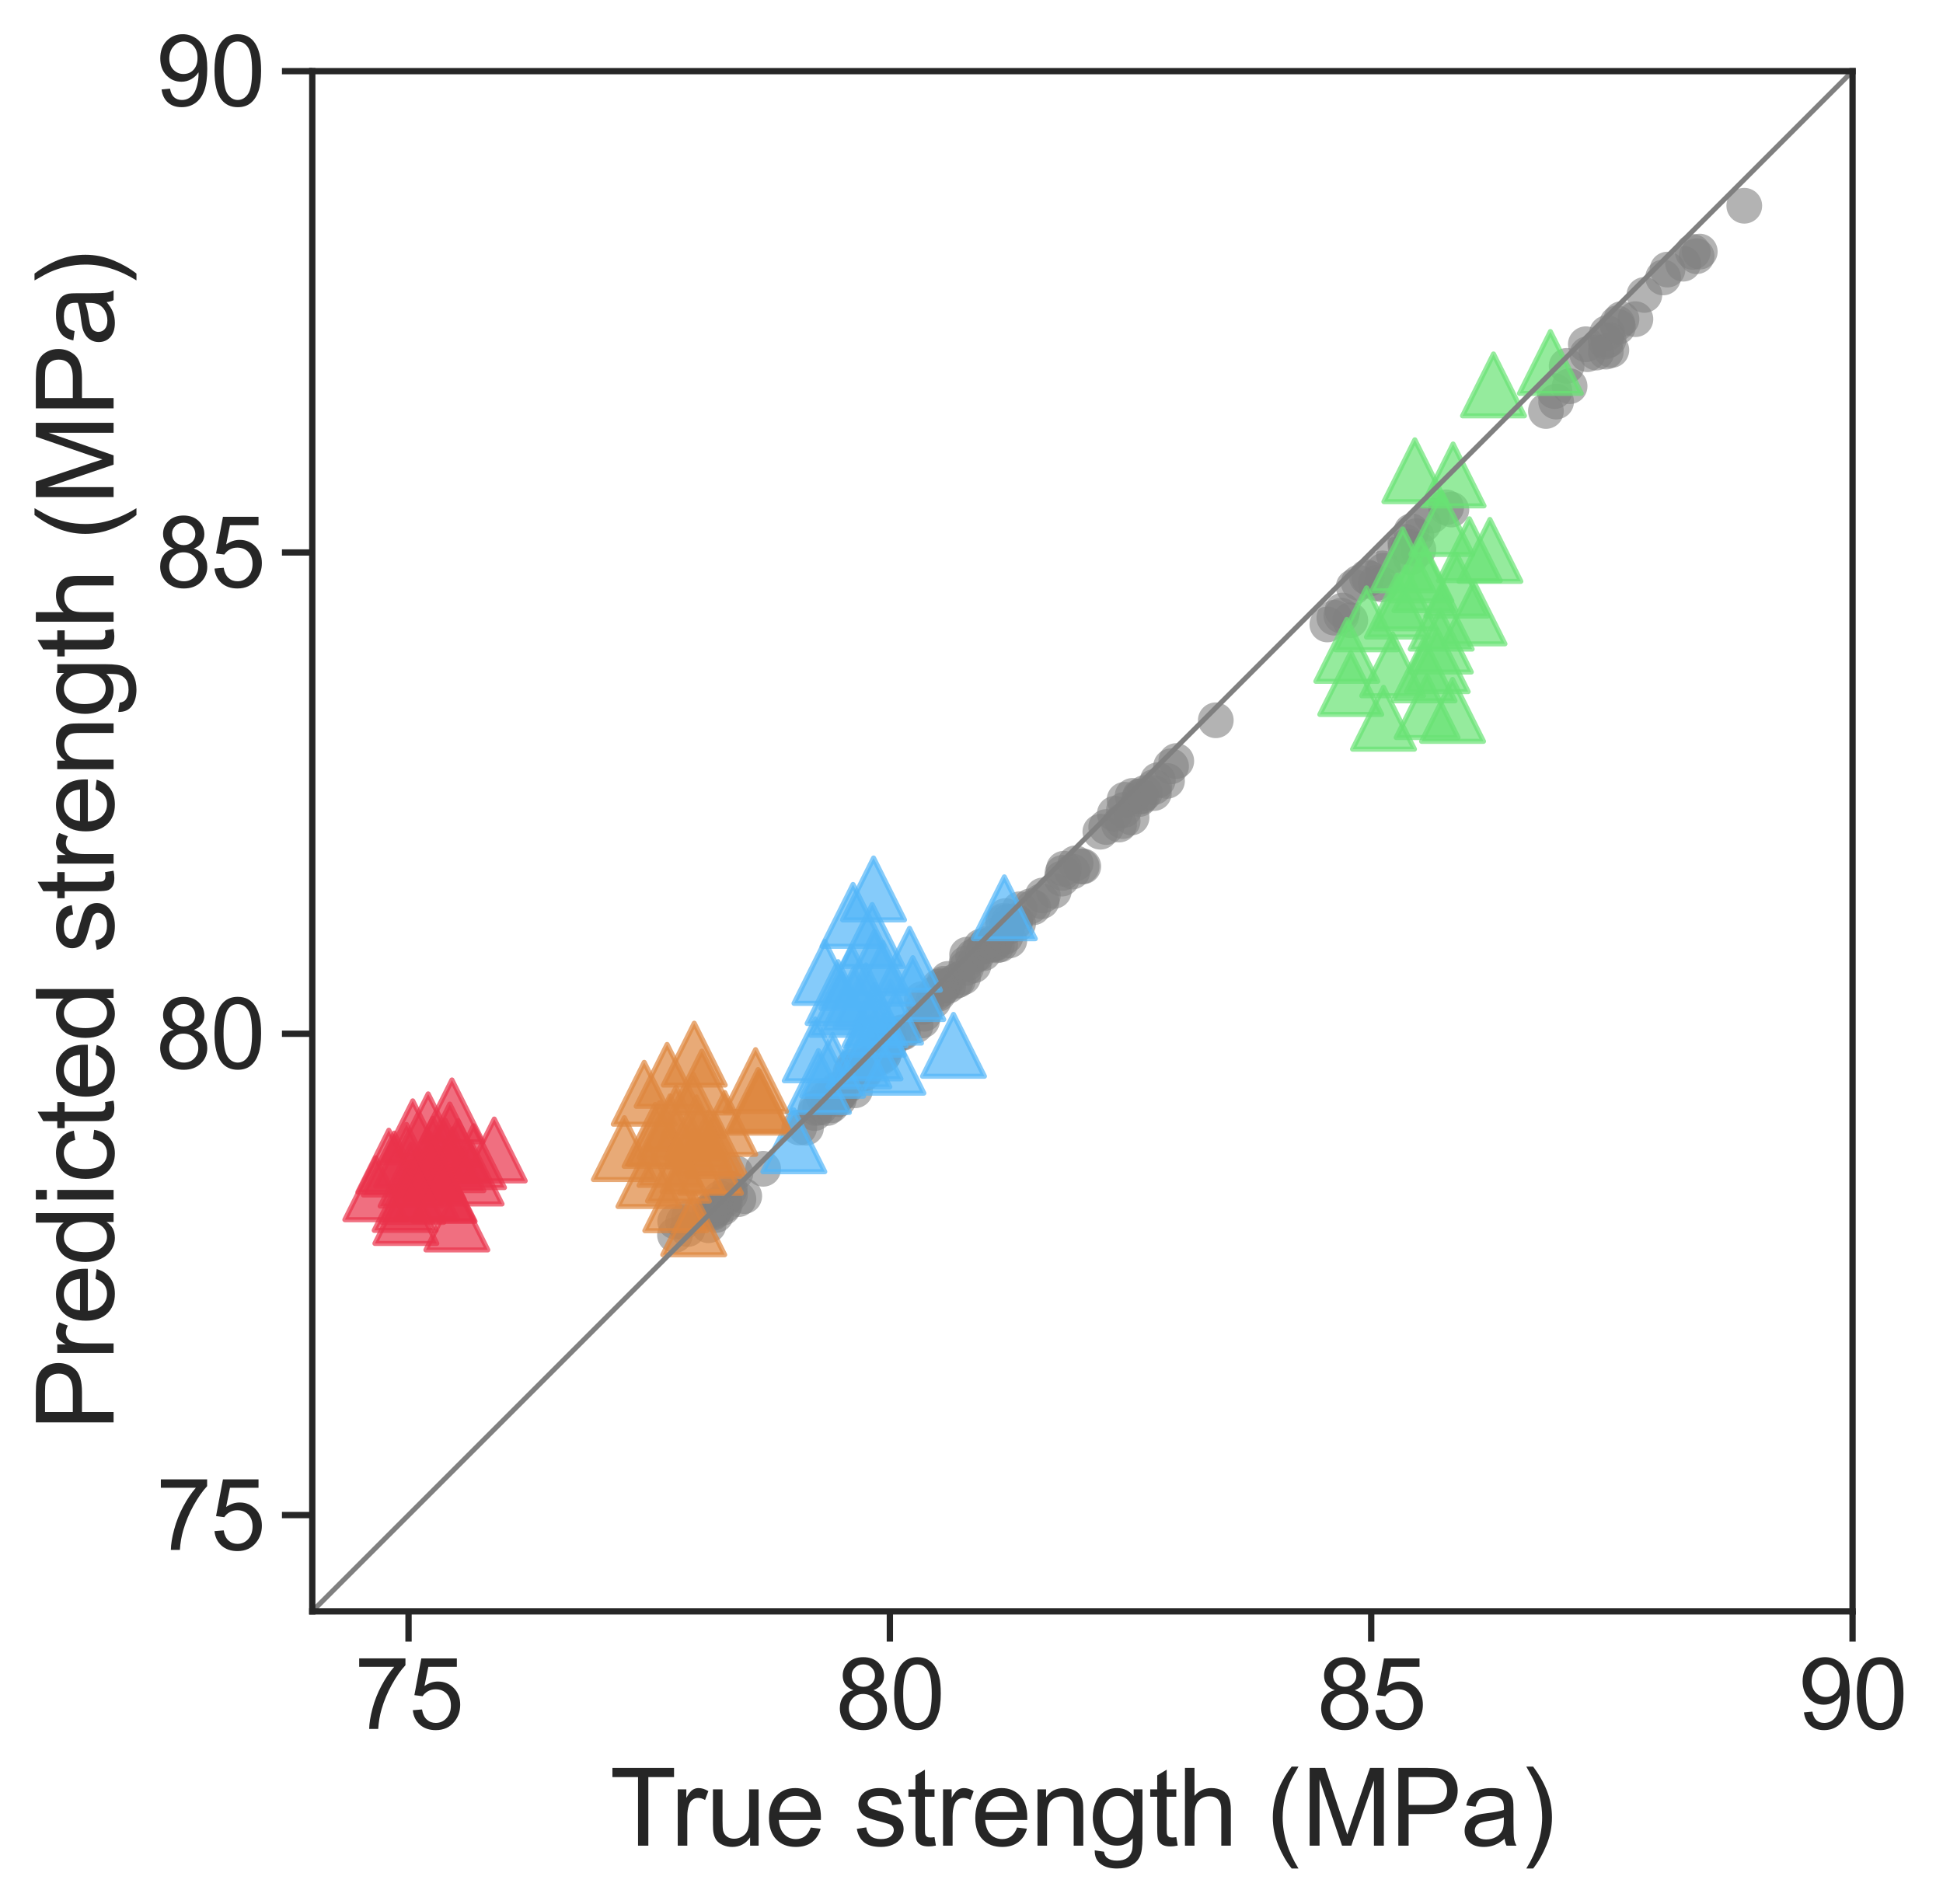 <?xml version="1.0" encoding="utf-8" standalone="no"?>
<!DOCTYPE svg PUBLIC "-//W3C//DTD SVG 1.1//EN"
  "http://www.w3.org/Graphics/SVG/1.1/DTD/svg11.dtd">
<svg xmlns:xlink="http://www.w3.org/1999/xlink" width="384.642pt" height="377.021pt" viewBox="0 0 384.642 377.021" xmlns="http://www.w3.org/2000/svg" version="1.1">
 <defs>
  <style type="text/css">*{stroke-linejoin: round; stroke-linecap: butt}</style>
 </defs>
 <g id="figure_1">
  <g id="patch_1">
   <path d="M 0 377.021 
L 384.642 377.021 
L 384.642 0 
L 0 0 
z
" style="fill: #ffffff"/>
  </g>
  <g id="axes_1">
   <g id="patch_2">
    <path d="M 61.817 319.009 
L 366.737 319.009 
L 366.737 14.089 
L 61.817 14.089 
z
" style="fill: #ffffff"/>
   </g>
   <g id="matplotlib.axis_1">
    <g id="xtick_1">
     <g id="line2d_1">
      <defs>
       <path id="m53468ecddb" d="M 0 0 
L 0 6 
" style="stroke: #262626; stroke-width: 1.25"/>
      </defs>
      <g>
       <use xlink:href="#m53468ecddb" x="80.874" y="319.009" style="fill: #262626; stroke: #262626; stroke-width: 1.25"/>
      </g>
     </g>
     <g id="text_1">
      <!-- 75 -->
      <g style="fill: #262626" transform="translate(70.169 342.288) scale(0.193 -0.193)">
       <defs>
        <path id="ArialMT-37" d="M 303 3981 
L 303 4522 
L 3269 4522 
L 3269 4084 
Q 2831 3619 2401 2847 
Q 1972 2075 1738 1259 
Q 1569 684 1522 0 
L 944 0 
Q 953 541 1156 1306 
Q 1359 2072 1739 2783 
Q 2119 3494 2547 3981 
L 303 3981 
z
" transform="scale(0.016)"/>
        <path id="ArialMT-35" d="M 266 1200 
L 856 1250 
Q 922 819 1161 601 
Q 1400 384 1738 384 
Q 2144 384 2425 690 
Q 2706 997 2706 1503 
Q 2706 1984 2436 2262 
Q 2166 2541 1728 2541 
Q 1456 2541 1237 2417 
Q 1019 2294 894 2097 
L 366 2166 
L 809 4519 
L 3088 4519 
L 3088 3981 
L 1259 3981 
L 1013 2750 
Q 1425 3038 1878 3038 
Q 2478 3038 2890 2622 
Q 3303 2206 3303 1553 
Q 3303 931 2941 478 
Q 2500 -78 1738 -78 
Q 1113 -78 717 272 
Q 322 622 266 1200 
z
" transform="scale(0.016)"/>
       </defs>
       <use xlink:href="#ArialMT-37"/>
       <use xlink:href="#ArialMT-35" x="55.615"/>
      </g>
     </g>
    </g>
    <g id="xtick_2">
     <g id="line2d_2">
      <g>
       <use xlink:href="#m53468ecddb" x="176.162" y="319.009" style="fill: #262626; stroke: #262626; stroke-width: 1.25"/>
      </g>
     </g>
     <g id="text_2">
      <!-- 80 -->
      <g style="fill: #262626" transform="translate(165.457 342.288) scale(0.193 -0.193)">
       <defs>
        <path id="ArialMT-38" d="M 1131 2484 
Q 781 2613 612 2850 
Q 444 3088 444 3419 
Q 444 3919 803 4259 
Q 1163 4600 1759 4600 
Q 2359 4600 2725 4251 
Q 3091 3903 3091 3403 
Q 3091 3084 2923 2848 
Q 2756 2613 2416 2484 
Q 2838 2347 3058 2040 
Q 3278 1734 3278 1309 
Q 3278 722 2862 322 
Q 2447 -78 1769 -78 
Q 1091 -78 675 323 
Q 259 725 259 1325 
Q 259 1772 486 2073 
Q 713 2375 1131 2484 
z
M 1019 3438 
Q 1019 3113 1228 2906 
Q 1438 2700 1772 2700 
Q 2097 2700 2305 2904 
Q 2513 3109 2513 3406 
Q 2513 3716 2298 3927 
Q 2084 4138 1766 4138 
Q 1444 4138 1231 3931 
Q 1019 3725 1019 3438 
z
M 838 1322 
Q 838 1081 952 856 
Q 1066 631 1291 507 
Q 1516 384 1775 384 
Q 2178 384 2440 643 
Q 2703 903 2703 1303 
Q 2703 1709 2433 1975 
Q 2163 2241 1756 2241 
Q 1359 2241 1098 1978 
Q 838 1716 838 1322 
z
" transform="scale(0.016)"/>
        <path id="ArialMT-30" d="M 266 2259 
Q 266 3072 433 3567 
Q 600 4063 929 4331 
Q 1259 4600 1759 4600 
Q 2128 4600 2406 4451 
Q 2684 4303 2865 4023 
Q 3047 3744 3150 3342 
Q 3253 2941 3253 2259 
Q 3253 1453 3087 958 
Q 2922 463 2592 192 
Q 2263 -78 1759 -78 
Q 1097 -78 719 397 
Q 266 969 266 2259 
z
M 844 2259 
Q 844 1131 1108 757 
Q 1372 384 1759 384 
Q 2147 384 2411 759 
Q 2675 1134 2675 2259 
Q 2675 3391 2411 3762 
Q 2147 4134 1753 4134 
Q 1366 4134 1134 3806 
Q 844 3388 844 2259 
z
" transform="scale(0.016)"/>
       </defs>
       <use xlink:href="#ArialMT-38"/>
       <use xlink:href="#ArialMT-30" x="55.615"/>
      </g>
     </g>
    </g>
    <g id="xtick_3">
     <g id="line2d_3">
      <g>
       <use xlink:href="#m53468ecddb" x="271.449" y="319.009" style="fill: #262626; stroke: #262626; stroke-width: 1.25"/>
      </g>
     </g>
     <g id="text_3">
      <!-- 85 -->
      <g style="fill: #262626" transform="translate(260.744 342.288) scale(0.193 -0.193)">
       <use xlink:href="#ArialMT-38"/>
       <use xlink:href="#ArialMT-35" x="55.615"/>
      </g>
     </g>
    </g>
    <g id="xtick_4">
     <g id="line2d_4">
      <g>
       <use xlink:href="#m53468ecddb" x="366.737" y="319.009" style="fill: #262626; stroke: #262626; stroke-width: 1.25"/>
      </g>
     </g>
     <g id="text_4">
      <!-- 90 -->
      <g style="fill: #262626" transform="translate(356.032 342.288) scale(0.193 -0.193)">
       <defs>
        <path id="ArialMT-39" d="M 350 1059 
L 891 1109 
Q 959 728 1153 556 
Q 1347 384 1650 384 
Q 1909 384 2104 503 
Q 2300 622 2425 820 
Q 2550 1019 2634 1356 
Q 2719 1694 2719 2044 
Q 2719 2081 2716 2156 
Q 2547 1888 2255 1720 
Q 1963 1553 1622 1553 
Q 1053 1553 659 1965 
Q 266 2378 266 3053 
Q 266 3750 677 4175 
Q 1088 4600 1706 4600 
Q 2153 4600 2523 4359 
Q 2894 4119 3086 3673 
Q 3278 3228 3278 2384 
Q 3278 1506 3087 986 
Q 2897 466 2520 194 
Q 2144 -78 1638 -78 
Q 1100 -78 759 220 
Q 419 519 350 1059 
z
M 2653 3081 
Q 2653 3566 2395 3850 
Q 2138 4134 1775 4134 
Q 1400 4134 1122 3828 
Q 844 3522 844 3034 
Q 844 2597 1108 2323 
Q 1372 2050 1759 2050 
Q 2150 2050 2401 2323 
Q 2653 2597 2653 3081 
z
" transform="scale(0.016)"/>
       </defs>
       <use xlink:href="#ArialMT-39"/>
       <use xlink:href="#ArialMT-30" x="55.615"/>
      </g>
     </g>
    </g>
    <g id="text_5">
     <!-- True strength (MPa) -->
     <g style="fill: #262626" transform="translate(120.732 365.401) scale(0.21 -0.21)">
      <defs>
       <path id="ArialMT-54" d="M 1659 0 
L 1659 4041 
L 150 4041 
L 150 4581 
L 3781 4581 
L 3781 4041 
L 2266 4041 
L 2266 0 
L 1659 0 
z
" transform="scale(0.016)"/>
       <path id="ArialMT-72" d="M 416 0 
L 416 3319 
L 922 3319 
L 922 2816 
Q 1116 3169 1280 3281 
Q 1444 3394 1641 3394 
Q 1925 3394 2219 3213 
L 2025 2691 
Q 1819 2813 1613 2813 
Q 1428 2813 1281 2702 
Q 1134 2591 1072 2394 
Q 978 2094 978 1738 
L 978 0 
L 416 0 
z
" transform="scale(0.016)"/>
       <path id="ArialMT-75" d="M 2597 0 
L 2597 488 
Q 2209 -75 1544 -75 
Q 1250 -75 995 37 
Q 741 150 617 320 
Q 494 491 444 738 
Q 409 903 409 1263 
L 409 3319 
L 972 3319 
L 972 1478 
Q 972 1038 1006 884 
Q 1059 663 1231 536 
Q 1403 409 1656 409 
Q 1909 409 2131 539 
Q 2353 669 2445 892 
Q 2538 1116 2538 1541 
L 2538 3319 
L 3100 3319 
L 3100 0 
L 2597 0 
z
" transform="scale(0.016)"/>
       <path id="ArialMT-65" d="M 2694 1069 
L 3275 997 
Q 3138 488 2766 206 
Q 2394 -75 1816 -75 
Q 1088 -75 661 373 
Q 234 822 234 1631 
Q 234 2469 665 2931 
Q 1097 3394 1784 3394 
Q 2450 3394 2872 2941 
Q 3294 2488 3294 1666 
Q 3294 1616 3291 1516 
L 816 1516 
Q 847 969 1125 678 
Q 1403 388 1819 388 
Q 2128 388 2347 550 
Q 2566 713 2694 1069 
z
M 847 1978 
L 2700 1978 
Q 2663 2397 2488 2606 
Q 2219 2931 1791 2931 
Q 1403 2931 1139 2672 
Q 875 2413 847 1978 
z
" transform="scale(0.016)"/>
       <path id="ArialMT-20" transform="scale(0.016)"/>
       <path id="ArialMT-73" d="M 197 991 
L 753 1078 
Q 800 744 1014 566 
Q 1228 388 1613 388 
Q 2000 388 2187 545 
Q 2375 703 2375 916 
Q 2375 1106 2209 1216 
Q 2094 1291 1634 1406 
Q 1016 1563 777 1677 
Q 538 1791 414 1992 
Q 291 2194 291 2438 
Q 291 2659 392 2848 
Q 494 3038 669 3163 
Q 800 3259 1026 3326 
Q 1253 3394 1513 3394 
Q 1903 3394 2198 3281 
Q 2494 3169 2634 2976 
Q 2775 2784 2828 2463 
L 2278 2388 
Q 2241 2644 2061 2787 
Q 1881 2931 1553 2931 
Q 1166 2931 1000 2803 
Q 834 2675 834 2503 
Q 834 2394 903 2306 
Q 972 2216 1119 2156 
Q 1203 2125 1616 2013 
Q 2213 1853 2448 1751 
Q 2684 1650 2818 1456 
Q 2953 1263 2953 975 
Q 2953 694 2789 445 
Q 2625 197 2315 61 
Q 2006 -75 1616 -75 
Q 969 -75 630 194 
Q 291 463 197 991 
z
" transform="scale(0.016)"/>
       <path id="ArialMT-74" d="M 1650 503 
L 1731 6 
Q 1494 -44 1306 -44 
Q 1000 -44 831 53 
Q 663 150 594 308 
Q 525 466 525 972 
L 525 2881 
L 113 2881 
L 113 3319 
L 525 3319 
L 525 4141 
L 1084 4478 
L 1084 3319 
L 1650 3319 
L 1650 2881 
L 1084 2881 
L 1084 941 
Q 1084 700 1114 631 
Q 1144 563 1211 522 
Q 1278 481 1403 481 
Q 1497 481 1650 503 
z
" transform="scale(0.016)"/>
       <path id="ArialMT-6e" d="M 422 0 
L 422 3319 
L 928 3319 
L 928 2847 
Q 1294 3394 1984 3394 
Q 2284 3394 2536 3286 
Q 2788 3178 2913 3003 
Q 3038 2828 3088 2588 
Q 3119 2431 3119 2041 
L 3119 0 
L 2556 0 
L 2556 2019 
Q 2556 2363 2490 2533 
Q 2425 2703 2258 2804 
Q 2091 2906 1866 2906 
Q 1506 2906 1245 2678 
Q 984 2450 984 1813 
L 984 0 
L 422 0 
z
" transform="scale(0.016)"/>
       <path id="ArialMT-67" d="M 319 -275 
L 866 -356 
Q 900 -609 1056 -725 
Q 1266 -881 1628 -881 
Q 2019 -881 2231 -725 
Q 2444 -569 2519 -288 
Q 2563 -116 2559 434 
Q 2191 0 1641 0 
Q 956 0 581 494 
Q 206 988 206 1678 
Q 206 2153 378 2554 
Q 550 2956 876 3175 
Q 1203 3394 1644 3394 
Q 2231 3394 2613 2919 
L 2613 3319 
L 3131 3319 
L 3131 450 
Q 3131 -325 2973 -648 
Q 2816 -972 2473 -1159 
Q 2131 -1347 1631 -1347 
Q 1038 -1347 672 -1080 
Q 306 -813 319 -275 
z
M 784 1719 
Q 784 1066 1043 766 
Q 1303 466 1694 466 
Q 2081 466 2343 764 
Q 2606 1063 2606 1700 
Q 2606 2309 2336 2618 
Q 2066 2928 1684 2928 
Q 1309 2928 1046 2623 
Q 784 2319 784 1719 
z
" transform="scale(0.016)"/>
       <path id="ArialMT-68" d="M 422 0 
L 422 4581 
L 984 4581 
L 984 2938 
Q 1378 3394 1978 3394 
Q 2347 3394 2619 3248 
Q 2891 3103 3008 2847 
Q 3125 2591 3125 2103 
L 3125 0 
L 2563 0 
L 2563 2103 
Q 2563 2525 2380 2717 
Q 2197 2909 1863 2909 
Q 1613 2909 1392 2779 
Q 1172 2650 1078 2428 
Q 984 2206 984 1816 
L 984 0 
L 422 0 
z
" transform="scale(0.016)"/>
       <path id="ArialMT-28" d="M 1497 -1347 
Q 1031 -759 709 28 
Q 388 816 388 1659 
Q 388 2403 628 3084 
Q 909 3875 1497 4659 
L 1900 4659 
Q 1522 4009 1400 3731 
Q 1209 3300 1100 2831 
Q 966 2247 966 1656 
Q 966 153 1900 -1347 
L 1497 -1347 
z
" transform="scale(0.016)"/>
       <path id="ArialMT-4d" d="M 475 0 
L 475 4581 
L 1388 4581 
L 2472 1338 
Q 2622 884 2691 659 
Q 2769 909 2934 1394 
L 4031 4581 
L 4847 4581 
L 4847 0 
L 4263 0 
L 4263 3834 
L 2931 0 
L 2384 0 
L 1059 3900 
L 1059 0 
L 475 0 
z
" transform="scale(0.016)"/>
       <path id="ArialMT-50" d="M 494 0 
L 494 4581 
L 2222 4581 
Q 2678 4581 2919 4538 
Q 3256 4481 3484 4323 
Q 3713 4166 3852 3881 
Q 3991 3597 3991 3256 
Q 3991 2672 3619 2267 
Q 3247 1863 2275 1863 
L 1100 1863 
L 1100 0 
L 494 0 
z
M 1100 2403 
L 2284 2403 
Q 2872 2403 3119 2622 
Q 3366 2841 3366 3238 
Q 3366 3525 3220 3729 
Q 3075 3934 2838 4000 
Q 2684 4041 2272 4041 
L 1100 4041 
L 1100 2403 
z
" transform="scale(0.016)"/>
       <path id="ArialMT-61" d="M 2588 409 
Q 2275 144 1986 34 
Q 1697 -75 1366 -75 
Q 819 -75 525 192 
Q 231 459 231 875 
Q 231 1119 342 1320 
Q 453 1522 633 1644 
Q 813 1766 1038 1828 
Q 1203 1872 1538 1913 
Q 2219 1994 2541 2106 
Q 2544 2222 2544 2253 
Q 2544 2597 2384 2738 
Q 2169 2928 1744 2928 
Q 1347 2928 1158 2789 
Q 969 2650 878 2297 
L 328 2372 
Q 403 2725 575 2942 
Q 747 3159 1072 3276 
Q 1397 3394 1825 3394 
Q 2250 3394 2515 3294 
Q 2781 3194 2906 3042 
Q 3031 2891 3081 2659 
Q 3109 2516 3109 2141 
L 3109 1391 
Q 3109 606 3145 398 
Q 3181 191 3288 0 
L 2700 0 
Q 2613 175 2588 409 
z
M 2541 1666 
Q 2234 1541 1622 1453 
Q 1275 1403 1131 1340 
Q 988 1278 909 1158 
Q 831 1038 831 891 
Q 831 666 1001 516 
Q 1172 366 1500 366 
Q 1825 366 2078 508 
Q 2331 650 2450 897 
Q 2541 1088 2541 1459 
L 2541 1666 
z
" transform="scale(0.016)"/>
       <path id="ArialMT-29" d="M 791 -1347 
L 388 -1347 
Q 1322 153 1322 1656 
Q 1322 2244 1188 2822 
Q 1081 3291 891 3722 
Q 769 4003 388 4659 
L 791 4659 
Q 1378 3875 1659 3084 
Q 1900 2403 1900 1659 
Q 1900 816 1576 28 
Q 1253 -759 791 -1347 
z
" transform="scale(0.016)"/>
      </defs>
      <use xlink:href="#ArialMT-54"/>
      <use xlink:href="#ArialMT-72" x="57.334"/>
      <use xlink:href="#ArialMT-75" x="90.635"/>
      <use xlink:href="#ArialMT-65" x="146.25"/>
      <use xlink:href="#ArialMT-20" x="201.865"/>
      <use xlink:href="#ArialMT-73" x="229.648"/>
      <use xlink:href="#ArialMT-74" x="279.648"/>
      <use xlink:href="#ArialMT-72" x="307.432"/>
      <use xlink:href="#ArialMT-65" x="340.732"/>
      <use xlink:href="#ArialMT-6e" x="396.348"/>
      <use xlink:href="#ArialMT-67" x="451.963"/>
      <use xlink:href="#ArialMT-74" x="507.578"/>
      <use xlink:href="#ArialMT-68" x="535.361"/>
      <use xlink:href="#ArialMT-20" x="590.977"/>
      <use xlink:href="#ArialMT-28" x="618.76"/>
      <use xlink:href="#ArialMT-4d" x="652.061"/>
      <use xlink:href="#ArialMT-50" x="735.361"/>
      <use xlink:href="#ArialMT-61" x="802.061"/>
      <use xlink:href="#ArialMT-29" x="857.676"/>
     </g>
    </g>
   </g>
   <g id="matplotlib.axis_2">
    <g id="ytick_1">
     <g id="line2d_5">
      <defs>
       <path id="m44f8b4983b" d="M 0 0 
L -6 0 
" style="stroke: #262626; stroke-width: 1.25"/>
      </defs>
      <g>
       <use xlink:href="#m44f8b4983b" x="61.817" y="299.952" style="fill: #262626; stroke: #262626; stroke-width: 1.25"/>
      </g>
     </g>
     <g id="text_6">
      <!-- 75 -->
      <g style="fill: #262626" transform="translate(30.907 306.841) scale(0.193 -0.193)">
       <use xlink:href="#ArialMT-37"/>
       <use xlink:href="#ArialMT-35" x="55.615"/>
      </g>
     </g>
    </g>
    <g id="ytick_2">
     <g id="line2d_6">
      <g>
       <use xlink:href="#m44f8b4983b" x="61.817" y="204.664" style="fill: #262626; stroke: #262626; stroke-width: 1.25"/>
      </g>
     </g>
     <g id="text_7">
      <!-- 80 -->
      <g style="fill: #262626" transform="translate(30.907 211.554) scale(0.193 -0.193)">
       <use xlink:href="#ArialMT-38"/>
       <use xlink:href="#ArialMT-30" x="55.615"/>
      </g>
     </g>
    </g>
    <g id="ytick_3">
     <g id="line2d_7">
      <g>
       <use xlink:href="#m44f8b4983b" x="61.817" y="109.377" style="fill: #262626; stroke: #262626; stroke-width: 1.25"/>
      </g>
     </g>
     <g id="text_8">
      <!-- 85 -->
      <g style="fill: #262626" transform="translate(30.907 116.266) scale(0.193 -0.193)">
       <use xlink:href="#ArialMT-38"/>
       <use xlink:href="#ArialMT-35" x="55.615"/>
      </g>
     </g>
    </g>
    <g id="ytick_4">
     <g id="line2d_8">
      <g>
       <use xlink:href="#m44f8b4983b" x="61.817" y="14.089" style="fill: #262626; stroke: #262626; stroke-width: 1.25"/>
      </g>
     </g>
     <g id="text_9">
      <!-- 90 -->
      <g style="fill: #262626" transform="translate(30.907 20.979) scale(0.193 -0.193)">
       <use xlink:href="#ArialMT-39"/>
       <use xlink:href="#ArialMT-30" x="55.615"/>
      </g>
     </g>
    </g>
    <g id="text_10">
     <!-- Predicted strength (MPa) -->
     <g style="fill: #262626" transform="translate(22.487 283.257) rotate(-90) scale(0.21 -0.21)">
      <defs>
       <path id="ArialMT-64" d="M 2575 0 
L 2575 419 
Q 2259 -75 1647 -75 
Q 1250 -75 917 144 
Q 584 363 401 755 
Q 219 1147 219 1656 
Q 219 2153 384 2558 
Q 550 2963 881 3178 
Q 1213 3394 1622 3394 
Q 1922 3394 2156 3267 
Q 2391 3141 2538 2938 
L 2538 4581 
L 3097 4581 
L 3097 0 
L 2575 0 
z
M 797 1656 
Q 797 1019 1065 703 
Q 1334 388 1700 388 
Q 2069 388 2326 689 
Q 2584 991 2584 1609 
Q 2584 2291 2321 2609 
Q 2059 2928 1675 2928 
Q 1300 2928 1048 2622 
Q 797 2316 797 1656 
z
" transform="scale(0.016)"/>
       <path id="ArialMT-69" d="M 425 3934 
L 425 4581 
L 988 4581 
L 988 3934 
L 425 3934 
z
M 425 0 
L 425 3319 
L 988 3319 
L 988 0 
L 425 0 
z
" transform="scale(0.016)"/>
       <path id="ArialMT-63" d="M 2588 1216 
L 3141 1144 
Q 3050 572 2676 248 
Q 2303 -75 1759 -75 
Q 1078 -75 664 370 
Q 250 816 250 1647 
Q 250 2184 428 2587 
Q 606 2991 970 3192 
Q 1334 3394 1763 3394 
Q 2303 3394 2647 3120 
Q 2991 2847 3088 2344 
L 2541 2259 
Q 2463 2594 2264 2762 
Q 2066 2931 1784 2931 
Q 1359 2931 1093 2626 
Q 828 2322 828 1663 
Q 828 994 1084 691 
Q 1341 388 1753 388 
Q 2084 388 2306 591 
Q 2528 794 2588 1216 
z
" transform="scale(0.016)"/>
      </defs>
      <use xlink:href="#ArialMT-50"/>
      <use xlink:href="#ArialMT-72" x="66.699"/>
      <use xlink:href="#ArialMT-65" x="100"/>
      <use xlink:href="#ArialMT-64" x="155.615"/>
      <use xlink:href="#ArialMT-69" x="211.23"/>
      <use xlink:href="#ArialMT-63" x="233.447"/>
      <use xlink:href="#ArialMT-74" x="283.447"/>
      <use xlink:href="#ArialMT-65" x="311.23"/>
      <use xlink:href="#ArialMT-64" x="366.846"/>
      <use xlink:href="#ArialMT-20" x="422.461"/>
      <use xlink:href="#ArialMT-73" x="450.244"/>
      <use xlink:href="#ArialMT-74" x="500.244"/>
      <use xlink:href="#ArialMT-72" x="528.027"/>
      <use xlink:href="#ArialMT-65" x="561.328"/>
      <use xlink:href="#ArialMT-6e" x="616.943"/>
      <use xlink:href="#ArialMT-67" x="672.559"/>
      <use xlink:href="#ArialMT-74" x="728.174"/>
      <use xlink:href="#ArialMT-68" x="755.957"/>
      <use xlink:href="#ArialMT-20" x="811.572"/>
      <use xlink:href="#ArialMT-28" x="839.355"/>
      <use xlink:href="#ArialMT-4d" x="872.656"/>
      <use xlink:href="#ArialMT-50" x="955.957"/>
      <use xlink:href="#ArialMT-61" x="1022.656"/>
      <use xlink:href="#ArialMT-29" x="1078.271"/>
     </g>
    </g>
   </g>
   <g id="PathCollection_1">
    <defs>
     <path id="C0_0_57a7e92a0b" d="M 0 3.536 
C 0.938 3.536 1.837 3.163 2.5 2.5 
C 3.163 1.837 3.536 0.938 3.536 -0 
C 3.536 -0.938 3.163 -1.837 2.5 -2.5 
C 1.837 -3.163 0.938 -3.536 0 -3.536 
C -0.938 -3.536 -1.837 -3.163 -2.5 -2.5 
C -3.163 -1.837 -3.536 -0.938 -3.536 0 
C -3.536 0.938 -3.163 1.837 -2.5 2.5 
C -1.837 3.163 -0.938 3.536 0 3.536 
z
"/>
    </defs>
    <g clip-path="url(#pb244f05646)">
     <use xlink:href="#C0_0_57a7e92a0b" x="281.792" y="103.818" style="fill: #808080; fill-opacity: 0.6"/>
    </g>
    <g clip-path="url(#pb244f05646)">
     <use xlink:href="#C0_0_57a7e92a0b" x="307.735" y="77.425" style="fill: #808080; fill-opacity: 0.6"/>
    </g>
    <g clip-path="url(#pb244f05646)">
     <use xlink:href="#C0_0_57a7e92a0b" x="278.204" y="107.305" style="fill: #808080; fill-opacity: 0.6"/>
    </g>
    <g clip-path="url(#pb244f05646)">
     <use xlink:href="#C0_0_57a7e92a0b" x="283.442" y="102.09" style="fill: #808080; fill-opacity: 0.6"/>
    </g>
    <g clip-path="url(#pb244f05646)">
     <use xlink:href="#C0_0_57a7e92a0b" x="186.865" y="195.13" style="fill: #808080; fill-opacity: 0.6"/>
    </g>
    <g clip-path="url(#pb244f05646)">
     <use xlink:href="#C0_0_57a7e92a0b" x="186.818" y="194.773" style="fill: #808080; fill-opacity: 0.6"/>
    </g>
    <g clip-path="url(#pb244f05646)">
     <use xlink:href="#C0_0_57a7e92a0b" x="173.211" y="209.82" style="fill: #808080; fill-opacity: 0.6"/>
    </g>
    <g clip-path="url(#pb244f05646)">
     <use xlink:href="#C0_0_57a7e92a0b" x="178.543" y="204.372" style="fill: #808080; fill-opacity: 0.6"/>
    </g>
    <g clip-path="url(#pb244f05646)">
     <use xlink:href="#C0_0_57a7e92a0b" x="286.287" y="100.434" style="fill: #808080; fill-opacity: 0.6"/>
    </g>
    <g clip-path="url(#pb244f05646)">
     <use xlink:href="#C0_0_57a7e92a0b" x="140.939" y="239.36" style="fill: #808080; fill-opacity: 0.6"/>
    </g>
    <g clip-path="url(#pb244f05646)">
     <use xlink:href="#C0_0_57a7e92a0b" x="187.66" y="193.8" style="fill: #808080; fill-opacity: 0.6"/>
    </g>
    <g clip-path="url(#pb244f05646)">
     <use xlink:href="#C0_0_57a7e92a0b" x="170.325" y="212.634" style="fill: #808080; fill-opacity: 0.6"/>
    </g>
    <g clip-path="url(#pb244f05646)">
     <use xlink:href="#C0_0_57a7e92a0b" x="271.125" y="114.549" style="fill: #808080; fill-opacity: 0.6"/>
    </g>
    <g clip-path="url(#pb244f05646)">
     <use xlink:href="#C0_0_57a7e92a0b" x="204.002" y="179.417" style="fill: #808080; fill-opacity: 0.6"/>
    </g>
    <g clip-path="url(#pb244f05646)">
     <use xlink:href="#C0_0_57a7e92a0b" x="335.868" y="50.725" style="fill: #808080; fill-opacity: 0.6"/>
    </g>
    <g clip-path="url(#pb244f05646)">
     <use xlink:href="#C0_0_57a7e92a0b" x="174.96" y="208.756" style="fill: #808080; fill-opacity: 0.6"/>
    </g>
    <g clip-path="url(#pb244f05646)">
     <use xlink:href="#C0_0_57a7e92a0b" x="267.311" y="122.806" style="fill: #808080; fill-opacity: 0.6"/>
    </g>
    <g clip-path="url(#pb244f05646)">
     <use xlink:href="#C0_0_57a7e92a0b" x="198.537" y="182.654" style="fill: #808080; fill-opacity: 0.6"/>
    </g>
    <g clip-path="url(#pb244f05646)">
     <use xlink:href="#C0_0_57a7e92a0b" x="166.064" y="217.605" style="fill: #808080; fill-opacity: 0.6"/>
    </g>
    <g clip-path="url(#pb244f05646)">
     <use xlink:href="#C0_0_57a7e92a0b" x="133.656" y="241.827" style="fill: #808080; fill-opacity: 0.6"/>
    </g>
    <g clip-path="url(#pb244f05646)">
     <use xlink:href="#C0_0_57a7e92a0b" x="278.93" y="108.296" style="fill: #808080; fill-opacity: 0.6"/>
    </g>
    <g clip-path="url(#pb244f05646)">
     <use xlink:href="#C0_0_57a7e92a0b" x="330.106" y="53.37" style="fill: #808080; fill-opacity: 0.6"/>
    </g>
    <g clip-path="url(#pb244f05646)">
     <use xlink:href="#C0_0_57a7e92a0b" x="345.303" y="40.734" style="fill: #808080; fill-opacity: 0.6"/>
    </g>
    <g clip-path="url(#pb244f05646)">
     <use xlink:href="#C0_0_57a7e92a0b" x="226.615" y="157.006" style="fill: #808080; fill-opacity: 0.6"/>
    </g>
    <g clip-path="url(#pb244f05646)">
     <use xlink:href="#C0_0_57a7e92a0b" x="172.94" y="209.898" style="fill: #808080; fill-opacity: 0.6"/>
    </g>
    <g clip-path="url(#pb244f05646)">
     <use xlink:href="#C0_0_57a7e92a0b" x="232.861" y="150.666" style="fill: #808080; fill-opacity: 0.6"/>
    </g>
    <g clip-path="url(#pb244f05646)">
     <use xlink:href="#C0_0_57a7e92a0b" x="165.113" y="216.44" style="fill: #808080; fill-opacity: 0.6"/>
    </g>
    <g clip-path="url(#pb244f05646)">
     <use xlink:href="#C0_0_57a7e92a0b" x="170.946" y="212.476" style="fill: #808080; fill-opacity: 0.6"/>
    </g>
    <g clip-path="url(#pb244f05646)">
     <use xlink:href="#C0_0_57a7e92a0b" x="273.692" y="112.53" style="fill: #808080; fill-opacity: 0.6"/>
    </g>
    <g clip-path="url(#pb244f05646)">
     <use xlink:href="#C0_0_57a7e92a0b" x="172.828" y="208.671" style="fill: #808080; fill-opacity: 0.6"/>
    </g>
    <g clip-path="url(#pb244f05646)">
     <use xlink:href="#C0_0_57a7e92a0b" x="184.795" y="198.172" style="fill: #808080; fill-opacity: 0.6"/>
    </g>
    <g clip-path="url(#pb244f05646)">
     <use xlink:href="#C0_0_57a7e92a0b" x="189.669" y="194.024" style="fill: #808080; fill-opacity: 0.6"/>
    </g>
    <g clip-path="url(#pb244f05646)">
     <use xlink:href="#C0_0_57a7e92a0b" x="145.602" y="232.235" style="fill: #808080; fill-opacity: 0.6"/>
    </g>
    <g clip-path="url(#pb244f05646)">
     <use xlink:href="#C0_0_57a7e92a0b" x="228.476" y="155.809" style="fill: #808080; fill-opacity: 0.6"/>
    </g>
    <g clip-path="url(#pb244f05646)">
     <use xlink:href="#C0_0_57a7e92a0b" x="158.219" y="223.223" style="fill: #808080; fill-opacity: 0.6"/>
    </g>
    <g clip-path="url(#pb244f05646)">
     <use xlink:href="#C0_0_57a7e92a0b" x="193.51" y="188.888" style="fill: #808080; fill-opacity: 0.6"/>
    </g>
    <g clip-path="url(#pb244f05646)">
     <use xlink:href="#C0_0_57a7e92a0b" x="231.828" y="151.712" style="fill: #808080; fill-opacity: 0.6"/>
    </g>
    <g clip-path="url(#pb244f05646)">
     <use xlink:href="#C0_0_57a7e92a0b" x="143.486" y="238.461" style="fill: #808080; fill-opacity: 0.6"/>
    </g>
    <g clip-path="url(#pb244f05646)">
     <use xlink:href="#C0_0_57a7e92a0b" x="314.237" y="70.127" style="fill: #808080; fill-opacity: 0.6"/>
    </g>
    <g clip-path="url(#pb244f05646)">
     <use xlink:href="#C0_0_57a7e92a0b" x="208.624" y="176.39" style="fill: #808080; fill-opacity: 0.6"/>
    </g>
    <g clip-path="url(#pb244f05646)">
     <use xlink:href="#C0_0_57a7e92a0b" x="210.209" y="173.947" style="fill: #808080; fill-opacity: 0.6"/>
    </g>
    <g clip-path="url(#pb244f05646)">
     <use xlink:href="#C0_0_57a7e92a0b" x="196.293" y="186.86" style="fill: #808080; fill-opacity: 0.6"/>
    </g>
    <g clip-path="url(#pb244f05646)">
     <use xlink:href="#C0_0_57a7e92a0b" x="210.343" y="172.805" style="fill: #808080; fill-opacity: 0.6"/>
    </g>
    <g clip-path="url(#pb244f05646)">
     <use xlink:href="#C0_0_57a7e92a0b" x="183.337" y="198.187" style="fill: #808080; fill-opacity: 0.6"/>
    </g>
    <g clip-path="url(#pb244f05646)">
     <use xlink:href="#C0_0_57a7e92a0b" x="287.32" y="100.876" style="fill: #808080; fill-opacity: 0.6"/>
    </g>
    <g clip-path="url(#pb244f05646)">
     <use xlink:href="#C0_0_57a7e92a0b" x="189.156" y="194.238" style="fill: #808080; fill-opacity: 0.6"/>
    </g>
    <g clip-path="url(#pb244f05646)">
     <use xlink:href="#C0_0_57a7e92a0b" x="146.181" y="237.41" style="fill: #808080; fill-opacity: 0.6"/>
    </g>
    <g clip-path="url(#pb244f05646)">
     <use xlink:href="#C0_0_57a7e92a0b" x="306.034" y="81.37" style="fill: #808080; fill-opacity: 0.6"/>
    </g>
    <g clip-path="url(#pb244f05646)">
     <use xlink:href="#C0_0_57a7e92a0b" x="176.161" y="205.092" style="fill: #808080; fill-opacity: 0.6"/>
    </g>
    <g clip-path="url(#pb244f05646)">
     <use xlink:href="#C0_0_57a7e92a0b" x="169.268" y="215.863" style="fill: #808080; fill-opacity: 0.6"/>
    </g>
    <g clip-path="url(#pb244f05646)">
     <use xlink:href="#C0_0_57a7e92a0b" x="199.678" y="182.458" style="fill: #808080; fill-opacity: 0.6"/>
    </g>
    <g clip-path="url(#pb244f05646)">
     <use xlink:href="#C0_0_57a7e92a0b" x="196.803" y="186.937" style="fill: #808080; fill-opacity: 0.6"/>
    </g>
    <g clip-path="url(#pb244f05646)">
     <use xlink:href="#C0_0_57a7e92a0b" x="163.781" y="219.365" style="fill: #808080; fill-opacity: 0.6"/>
    </g>
    <g clip-path="url(#pb244f05646)">
     <use xlink:href="#C0_0_57a7e92a0b" x="165.98" y="216.768" style="fill: #808080; fill-opacity: 0.6"/>
    </g>
    <g clip-path="url(#pb244f05646)">
     <use xlink:href="#C0_0_57a7e92a0b" x="162.352" y="219.225" style="fill: #808080; fill-opacity: 0.6"/>
    </g>
    <g clip-path="url(#pb244f05646)">
     <use xlink:href="#C0_0_57a7e92a0b" x="191.448" y="188.992" style="fill: #808080; fill-opacity: 0.6"/>
    </g>
    <g clip-path="url(#pb244f05646)">
     <use xlink:href="#C0_0_57a7e92a0b" x="310.724" y="76.461" style="fill: #808080; fill-opacity: 0.6"/>
    </g>
    <g clip-path="url(#pb244f05646)">
     <use xlink:href="#C0_0_57a7e92a0b" x="268.981" y="115.378" style="fill: #808080; fill-opacity: 0.6"/>
    </g>
    <g clip-path="url(#pb244f05646)">
     <use xlink:href="#C0_0_57a7e92a0b" x="318.143" y="65.951" style="fill: #808080; fill-opacity: 0.6"/>
    </g>
    <g clip-path="url(#pb244f05646)">
     <use xlink:href="#C0_0_57a7e92a0b" x="197.509" y="184.941" style="fill: #808080; fill-opacity: 0.6"/>
    </g>
    <g clip-path="url(#pb244f05646)">
     <use xlink:href="#C0_0_57a7e92a0b" x="163.575" y="217.384" style="fill: #808080; fill-opacity: 0.6"/>
    </g>
    <g clip-path="url(#pb244f05646)">
     <use xlink:href="#C0_0_57a7e92a0b" x="335.107" y="49.867" style="fill: #808080; fill-opacity: 0.6"/>
    </g>
    <g clip-path="url(#pb244f05646)">
     <use xlink:href="#C0_0_57a7e92a0b" x="168.705" y="213.025" style="fill: #808080; fill-opacity: 0.6"/>
    </g>
    <g clip-path="url(#pb244f05646)">
     <use xlink:href="#C0_0_57a7e92a0b" x="280.79" y="108.78" style="fill: #808080; fill-opacity: 0.6"/>
    </g>
    <g clip-path="url(#pb244f05646)">
     <use xlink:href="#C0_0_57a7e92a0b" x="264.156" y="122.292" style="fill: #808080; fill-opacity: 0.6"/>
    </g>
    <g clip-path="url(#pb244f05646)">
     <use xlink:href="#C0_0_57a7e92a0b" x="275.955" y="109.89" style="fill: #808080; fill-opacity: 0.6"/>
    </g>
    <g clip-path="url(#pb244f05646)">
     <use xlink:href="#C0_0_57a7e92a0b" x="140.25" y="242.576" style="fill: #808080; fill-opacity: 0.6"/>
    </g>
    <g clip-path="url(#pb244f05646)">
     <use xlink:href="#C0_0_57a7e92a0b" x="279.415" y="105.173" style="fill: #808080; fill-opacity: 0.6"/>
    </g>
    <g clip-path="url(#pb244f05646)">
     <use xlink:href="#C0_0_57a7e92a0b" x="144.47" y="235.329" style="fill: #808080; fill-opacity: 0.6"/>
    </g>
    <g clip-path="url(#pb244f05646)">
     <use xlink:href="#C0_0_57a7e92a0b" x="206.193" y="178.422" style="fill: #808080; fill-opacity: 0.6"/>
    </g>
    <g clip-path="url(#pb244f05646)">
     <use xlink:href="#C0_0_57a7e92a0b" x="175.013" y="207.88" style="fill: #808080; fill-opacity: 0.6"/>
    </g>
    <g clip-path="url(#pb244f05646)">
     <use xlink:href="#C0_0_57a7e92a0b" x="187.712" y="195.157" style="fill: #808080; fill-opacity: 0.6"/>
    </g>
    <g clip-path="url(#pb244f05646)">
     <use xlink:href="#C0_0_57a7e92a0b" x="320.152" y="64.016" style="fill: #808080; fill-opacity: 0.6"/>
    </g>
    <g clip-path="url(#pb244f05646)">
     <use xlink:href="#C0_0_57a7e92a0b" x="265.535" y="121.878" style="fill: #808080; fill-opacity: 0.6"/>
    </g>
    <g clip-path="url(#pb244f05646)">
     <use xlink:href="#C0_0_57a7e92a0b" x="197.985" y="187.006" style="fill: #808080; fill-opacity: 0.6"/>
    </g>
    <g clip-path="url(#pb244f05646)">
     <use xlink:href="#C0_0_57a7e92a0b" x="272.365" y="115.434" style="fill: #808080; fill-opacity: 0.6"/>
    </g>
    <g clip-path="url(#pb244f05646)">
     <use xlink:href="#C0_0_57a7e92a0b" x="199.806" y="186.192" style="fill: #808080; fill-opacity: 0.6"/>
    </g>
    <g clip-path="url(#pb244f05646)">
     <use xlink:href="#C0_0_57a7e92a0b" x="222.243" y="162.562" style="fill: #808080; fill-opacity: 0.6"/>
    </g>
    <g clip-path="url(#pb244f05646)">
     <use xlink:href="#C0_0_57a7e92a0b" x="191.272" y="191.604" style="fill: #808080; fill-opacity: 0.6"/>
    </g>
    <g clip-path="url(#pb244f05646)">
     <use xlink:href="#C0_0_57a7e92a0b" x="191.328" y="190.733" style="fill: #808080; fill-opacity: 0.6"/>
    </g>
    <g clip-path="url(#pb244f05646)">
     <use xlink:href="#C0_0_57a7e92a0b" x="336.494" y="49.808" style="fill: #808080; fill-opacity: 0.6"/>
    </g>
    <g clip-path="url(#pb244f05646)">
     <use xlink:href="#C0_0_57a7e92a0b" x="185.92" y="195.312" style="fill: #808080; fill-opacity: 0.6"/>
    </g>
    <g clip-path="url(#pb244f05646)">
     <use xlink:href="#C0_0_57a7e92a0b" x="182.556" y="202.027" style="fill: #808080; fill-opacity: 0.6"/>
    </g>
    <g clip-path="url(#pb244f05646)">
     <use xlink:href="#C0_0_57a7e92a0b" x="279.265" y="110.333" style="fill: #808080; fill-opacity: 0.6"/>
    </g>
    <g clip-path="url(#pb244f05646)">
     <use xlink:href="#C0_0_57a7e92a0b" x="171.621" y="209.639" style="fill: #808080; fill-opacity: 0.6"/>
    </g>
    <g clip-path="url(#pb244f05646)">
     <use xlink:href="#C0_0_57a7e92a0b" x="280.395" y="106.147" style="fill: #808080; fill-opacity: 0.6"/>
    </g>
    <g clip-path="url(#pb244f05646)">
     <use xlink:href="#C0_0_57a7e92a0b" x="317.901" y="69.614" style="fill: #808080; fill-opacity: 0.6"/>
    </g>
    <g clip-path="url(#pb244f05646)">
     <use xlink:href="#C0_0_57a7e92a0b" x="206.441" y="177.272" style="fill: #808080; fill-opacity: 0.6"/>
    </g>
    <g clip-path="url(#pb244f05646)">
     <use xlink:href="#C0_0_57a7e92a0b" x="221.535" y="163.244" style="fill: #808080; fill-opacity: 0.6"/>
    </g>
    <g clip-path="url(#pb244f05646)">
     <use xlink:href="#C0_0_57a7e92a0b" x="176.049" y="206.786" style="fill: #808080; fill-opacity: 0.6"/>
    </g>
    <g clip-path="url(#pb244f05646)">
     <use xlink:href="#C0_0_57a7e92a0b" x="214.118" y="171.531" style="fill: #808080; fill-opacity: 0.6"/>
    </g>
    <g clip-path="url(#pb244f05646)">
     <use xlink:href="#C0_0_57a7e92a0b" x="200.955" y="182.353" style="fill: #808080; fill-opacity: 0.6"/>
    </g>
    <g clip-path="url(#pb244f05646)">
     <use xlink:href="#C0_0_57a7e92a0b" x="273.91" y="112.982" style="fill: #808080; fill-opacity: 0.6"/>
    </g>
    <g clip-path="url(#pb244f05646)">
     <use xlink:href="#C0_0_57a7e92a0b" x="318.989" y="69.306" style="fill: #808080; fill-opacity: 0.6"/>
    </g>
    <g clip-path="url(#pb244f05646)">
     <use xlink:href="#C0_0_57a7e92a0b" x="218.988" y="163.728" style="fill: #808080; fill-opacity: 0.6"/>
    </g>
    <g clip-path="url(#pb244f05646)">
     <use xlink:href="#C0_0_57a7e92a0b" x="201.843" y="180.016" style="fill: #808080; fill-opacity: 0.6"/>
    </g>
    <g clip-path="url(#pb244f05646)">
     <use xlink:href="#C0_0_57a7e92a0b" x="182.779" y="199.331" style="fill: #808080; fill-opacity: 0.6"/>
    </g>
    <g clip-path="url(#pb244f05646)">
     <use xlink:href="#C0_0_57a7e92a0b" x="212.278" y="172.552" style="fill: #808080; fill-opacity: 0.6"/>
    </g>
    <g clip-path="url(#pb244f05646)">
     <use xlink:href="#C0_0_57a7e92a0b" x="167.681" y="214.964" style="fill: #808080; fill-opacity: 0.6"/>
    </g>
    <g clip-path="url(#pb244f05646)">
     <use xlink:href="#C0_0_57a7e92a0b" x="172.415" y="208.131" style="fill: #808080; fill-opacity: 0.6"/>
    </g>
    <g clip-path="url(#pb244f05646)">
     <use xlink:href="#C0_0_57a7e92a0b" x="176.014" y="206.039" style="fill: #808080; fill-opacity: 0.6"/>
    </g>
    <g clip-path="url(#pb244f05646)">
     <use xlink:href="#C0_0_57a7e92a0b" x="214.452" y="171.52" style="fill: #808080; fill-opacity: 0.6"/>
    </g>
    <g clip-path="url(#pb244f05646)">
     <use xlink:href="#C0_0_57a7e92a0b" x="169.84" y="211.686" style="fill: #808080; fill-opacity: 0.6"/>
    </g>
    <g clip-path="url(#pb244f05646)">
     <use xlink:href="#C0_0_57a7e92a0b" x="135.236" y="241.934" style="fill: #808080; fill-opacity: 0.6"/>
    </g>
    <g clip-path="url(#pb244f05646)">
     <use xlink:href="#C0_0_57a7e92a0b" x="222.499" y="160.354" style="fill: #808080; fill-opacity: 0.6"/>
    </g>
    <g clip-path="url(#pb244f05646)">
     <use xlink:href="#C0_0_57a7e92a0b" x="151.078" y="231.397" style="fill: #808080; fill-opacity: 0.6"/>
    </g>
    <g clip-path="url(#pb244f05646)">
     <use xlink:href="#C0_0_57a7e92a0b" x="171.3" y="210.856" style="fill: #808080; fill-opacity: 0.6"/>
    </g>
    <g clip-path="url(#pb244f05646)">
     <use xlink:href="#C0_0_57a7e92a0b" x="168.85" y="211.165" style="fill: #808080; fill-opacity: 0.6"/>
    </g>
    <g clip-path="url(#pb244f05646)">
     <use xlink:href="#C0_0_57a7e92a0b" x="161.293" y="220.355" style="fill: #808080; fill-opacity: 0.6"/>
    </g>
    <g clip-path="url(#pb244f05646)">
     <use xlink:href="#C0_0_57a7e92a0b" x="325.522" y="58.393" style="fill: #808080; fill-opacity: 0.6"/>
    </g>
    <g clip-path="url(#pb244f05646)">
     <use xlink:href="#C0_0_57a7e92a0b" x="168.381" y="212.282" style="fill: #808080; fill-opacity: 0.6"/>
    </g>
    <g clip-path="url(#pb244f05646)">
     <use xlink:href="#C0_0_57a7e92a0b" x="194.933" y="187.383" style="fill: #808080; fill-opacity: 0.6"/>
    </g>
    <g clip-path="url(#pb244f05646)">
     <use xlink:href="#C0_0_57a7e92a0b" x="176.837" y="204.833" style="fill: #808080; fill-opacity: 0.6"/>
    </g>
    <g clip-path="url(#pb244f05646)">
     <use xlink:href="#C0_0_57a7e92a0b" x="310.14" y="72.443" style="fill: #808080; fill-opacity: 0.6"/>
    </g>
    <g clip-path="url(#pb244f05646)">
     <use xlink:href="#C0_0_57a7e92a0b" x="161.535" y="219.374" style="fill: #808080; fill-opacity: 0.6"/>
    </g>
    <g clip-path="url(#pb244f05646)">
     <use xlink:href="#C0_0_57a7e92a0b" x="199.297" y="183.65" style="fill: #808080; fill-opacity: 0.6"/>
    </g>
    <g clip-path="url(#pb244f05646)">
     <use xlink:href="#C0_0_57a7e92a0b" x="225.532" y="158.194" style="fill: #808080; fill-opacity: 0.6"/>
    </g>
    <g clip-path="url(#pb244f05646)">
     <use xlink:href="#C0_0_57a7e92a0b" x="171.631" y="211.624" style="fill: #808080; fill-opacity: 0.6"/>
    </g>
    <g clip-path="url(#pb244f05646)">
     <use xlink:href="#C0_0_57a7e92a0b" x="224.215" y="157.562" style="fill: #808080; fill-opacity: 0.6"/>
    </g>
    <g clip-path="url(#pb244f05646)">
     <use xlink:href="#C0_0_57a7e92a0b" x="201.547" y="182.856" style="fill: #808080; fill-opacity: 0.6"/>
    </g>
    <g clip-path="url(#pb244f05646)">
     <use xlink:href="#C0_0_57a7e92a0b" x="192.655" y="189.365" style="fill: #808080; fill-opacity: 0.6"/>
    </g>
    <g clip-path="url(#pb244f05646)">
     <use xlink:href="#C0_0_57a7e92a0b" x="318.43" y="67.295" style="fill: #808080; fill-opacity: 0.6"/>
    </g>
    <g clip-path="url(#pb244f05646)">
     <use xlink:href="#C0_0_57a7e92a0b" x="217.829" y="164.663" style="fill: #808080; fill-opacity: 0.6"/>
    </g>
    <g clip-path="url(#pb244f05646)">
     <use xlink:href="#C0_0_57a7e92a0b" x="229.21" y="154.456" style="fill: #808080; fill-opacity: 0.6"/>
    </g>
    <g clip-path="url(#pb244f05646)">
     <use xlink:href="#C0_0_57a7e92a0b" x="320.997" y="63.169" style="fill: #808080; fill-opacity: 0.6"/>
    </g>
    <g clip-path="url(#pb244f05646)">
     <use xlink:href="#C0_0_57a7e92a0b" x="175.681" y="205.649" style="fill: #808080; fill-opacity: 0.6"/>
    </g>
    <g clip-path="url(#pb244f05646)">
     <use xlink:href="#C0_0_57a7e92a0b" x="142.059" y="238.635" style="fill: #808080; fill-opacity: 0.6"/>
    </g>
    <g clip-path="url(#pb244f05646)">
     <use xlink:href="#C0_0_57a7e92a0b" x="164.572" y="218.827" style="fill: #808080; fill-opacity: 0.6"/>
    </g>
    <g clip-path="url(#pb244f05646)">
     <use xlink:href="#C0_0_57a7e92a0b" x="164.34" y="216.832" style="fill: #808080; fill-opacity: 0.6"/>
    </g>
    <g clip-path="url(#pb244f05646)">
     <use xlink:href="#C0_0_57a7e92a0b" x="231.028" y="154.599" style="fill: #808080; fill-opacity: 0.6"/>
    </g>
    <g clip-path="url(#pb244f05646)">
     <use xlink:href="#C0_0_57a7e92a0b" x="278.255" y="108.282" style="fill: #808080; fill-opacity: 0.6"/>
    </g>
    <g clip-path="url(#pb244f05646)">
     <use xlink:href="#C0_0_57a7e92a0b" x="267.979" y="116.185" style="fill: #808080; fill-opacity: 0.6"/>
    </g>
    <g clip-path="url(#pb244f05646)">
     <use xlink:href="#C0_0_57a7e92a0b" x="182.919" y="200.709" style="fill: #808080; fill-opacity: 0.6"/>
    </g>
    <g clip-path="url(#pb244f05646)">
     <use xlink:href="#C0_0_57a7e92a0b" x="136.138" y="243.326" style="fill: #808080; fill-opacity: 0.6"/>
    </g>
    <g clip-path="url(#pb244f05646)">
     <use xlink:href="#C0_0_57a7e92a0b" x="224.012" y="161.838" style="fill: #808080; fill-opacity: 0.6"/>
    </g>
    <g clip-path="url(#pb244f05646)">
     <use xlink:href="#C0_0_57a7e92a0b" x="333.206" y="52.212" style="fill: #808080; fill-opacity: 0.6"/>
    </g>
    <g clip-path="url(#pb244f05646)">
     <use xlink:href="#C0_0_57a7e92a0b" x="195.509" y="186.839" style="fill: #808080; fill-opacity: 0.6"/>
    </g>
    <g clip-path="url(#pb244f05646)">
     <use xlink:href="#C0_0_57a7e92a0b" x="200.928" y="182.644" style="fill: #808080; fill-opacity: 0.6"/>
    </g>
    <g clip-path="url(#pb244f05646)">
     <use xlink:href="#C0_0_57a7e92a0b" x="141.368" y="239.735" style="fill: #808080; fill-opacity: 0.6"/>
    </g>
    <g clip-path="url(#pb244f05646)">
     <use xlink:href="#C0_0_57a7e92a0b" x="174.862" y="208.966" style="fill: #808080; fill-opacity: 0.6"/>
    </g>
    <g clip-path="url(#pb244f05646)">
     <use xlink:href="#C0_0_57a7e92a0b" x="133.621" y="244.504" style="fill: #808080; fill-opacity: 0.6"/>
    </g>
    <g clip-path="url(#pb244f05646)">
     <use xlink:href="#C0_0_57a7e92a0b" x="199.045" y="181.35" style="fill: #808080; fill-opacity: 0.6"/>
    </g>
    <g clip-path="url(#pb244f05646)">
     <use xlink:href="#C0_0_57a7e92a0b" x="308.057" y="79.502" style="fill: #808080; fill-opacity: 0.6"/>
    </g>
    <g clip-path="url(#pb244f05646)">
     <use xlink:href="#C0_0_57a7e92a0b" x="210.618" y="171.979" style="fill: #808080; fill-opacity: 0.6"/>
    </g>
    <g clip-path="url(#pb244f05646)">
     <use xlink:href="#C0_0_57a7e92a0b" x="185.766" y="196.75" style="fill: #808080; fill-opacity: 0.6"/>
    </g>
    <g clip-path="url(#pb244f05646)">
     <use xlink:href="#C0_0_57a7e92a0b" x="317.875" y="67.588" style="fill: #808080; fill-opacity: 0.6"/>
    </g>
    <g clip-path="url(#pb244f05646)">
     <use xlink:href="#C0_0_57a7e92a0b" x="143.395" y="237.522" style="fill: #808080; fill-opacity: 0.6"/>
    </g>
    <g clip-path="url(#pb244f05646)">
     <use xlink:href="#C0_0_57a7e92a0b" x="198.658" y="182.287" style="fill: #808080; fill-opacity: 0.6"/>
    </g>
    <g clip-path="url(#pb244f05646)">
     <use xlink:href="#C0_0_57a7e92a0b" x="165.597" y="217.289" style="fill: #808080; fill-opacity: 0.6"/>
    </g>
    <g clip-path="url(#pb244f05646)">
     <use xlink:href="#C0_0_57a7e92a0b" x="212.93" y="170.904" style="fill: #808080; fill-opacity: 0.6"/>
    </g>
    <g clip-path="url(#pb244f05646)">
     <use xlink:href="#C0_0_57a7e92a0b" x="174.215" y="209.426" style="fill: #808080; fill-opacity: 0.6"/>
    </g>
    <g clip-path="url(#pb244f05646)">
     <use xlink:href="#C0_0_57a7e92a0b" x="329.237" y="54.93" style="fill: #808080; fill-opacity: 0.6"/>
    </g>
    <g clip-path="url(#pb244f05646)">
     <use xlink:href="#C0_0_57a7e92a0b" x="168.945" y="211.794" style="fill: #808080; fill-opacity: 0.6"/>
    </g>
    <g clip-path="url(#pb244f05646)">
     <use xlink:href="#C0_0_57a7e92a0b" x="320.284" y="64.716" style="fill: #808080; fill-opacity: 0.6"/>
    </g>
    <g clip-path="url(#pb244f05646)">
     <use xlink:href="#C0_0_57a7e92a0b" x="273.547" y="115.68" style="fill: #808080; fill-opacity: 0.6"/>
    </g>
    <g clip-path="url(#pb244f05646)">
     <use xlink:href="#C0_0_57a7e92a0b" x="159.569" y="223.252" style="fill: #808080; fill-opacity: 0.6"/>
    </g>
    <g clip-path="url(#pb244f05646)">
     <use xlink:href="#C0_0_57a7e92a0b" x="240.683" y="142.6" style="fill: #808080; fill-opacity: 0.6"/>
    </g>
    <g clip-path="url(#pb244f05646)">
     <use xlink:href="#C0_0_57a7e92a0b" x="186.436" y="195.811" style="fill: #808080; fill-opacity: 0.6"/>
    </g>
    <g clip-path="url(#pb244f05646)">
     <use xlink:href="#C0_0_57a7e92a0b" x="225.666" y="157.645" style="fill: #808080; fill-opacity: 0.6"/>
    </g>
    <g clip-path="url(#pb244f05646)">
     <use xlink:href="#C0_0_57a7e92a0b" x="323.753" y="63.188" style="fill: #808080; fill-opacity: 0.6"/>
    </g>
    <g clip-path="url(#pb244f05646)">
     <use xlink:href="#C0_0_57a7e92a0b" x="270.587" y="114.251" style="fill: #808080; fill-opacity: 0.6"/>
    </g>
    <g clip-path="url(#pb244f05646)">
     <use xlink:href="#C0_0_57a7e92a0b" x="136.4" y="241.031" style="fill: #808080; fill-opacity: 0.6"/>
    </g>
    <g clip-path="url(#pb244f05646)">
     <use xlink:href="#C0_0_57a7e92a0b" x="196.731" y="186.843" style="fill: #808080; fill-opacity: 0.6"/>
    </g>
    <g clip-path="url(#pb244f05646)">
     <use xlink:href="#C0_0_57a7e92a0b" x="162.912" y="216.952" style="fill: #808080; fill-opacity: 0.6"/>
    </g>
    <g clip-path="url(#pb244f05646)">
     <use xlink:href="#C0_0_57a7e92a0b" x="185.17" y="196.683" style="fill: #808080; fill-opacity: 0.6"/>
    </g>
    <g clip-path="url(#pb244f05646)">
     <use xlink:href="#C0_0_57a7e92a0b" x="173.681" y="209.32" style="fill: #808080; fill-opacity: 0.6"/>
    </g>
    <g clip-path="url(#pb244f05646)">
     <use xlink:href="#C0_0_57a7e92a0b" x="141.722" y="240.538" style="fill: #808080; fill-opacity: 0.6"/>
    </g>
    <g clip-path="url(#pb244f05646)">
     <use xlink:href="#C0_0_57a7e92a0b" x="262.764" y="123.63" style="fill: #808080; fill-opacity: 0.6"/>
    </g>
    <g clip-path="url(#pb244f05646)">
     <use xlink:href="#C0_0_57a7e92a0b" x="142.566" y="237.251" style="fill: #808080; fill-opacity: 0.6"/>
    </g>
    <g clip-path="url(#pb244f05646)">
     <use xlink:href="#C0_0_57a7e92a0b" x="197.335" y="187.142" style="fill: #808080; fill-opacity: 0.6"/>
    </g>
    <g clip-path="url(#pb244f05646)">
     <use xlink:href="#C0_0_57a7e92a0b" x="173.28" y="209.419" style="fill: #808080; fill-opacity: 0.6"/>
    </g>
    <g clip-path="url(#pb244f05646)">
     <use xlink:href="#C0_0_57a7e92a0b" x="228.432" y="157.012" style="fill: #808080; fill-opacity: 0.6"/>
    </g>
    <g clip-path="url(#pb244f05646)">
     <use xlink:href="#C0_0_57a7e92a0b" x="178.747" y="204.455" style="fill: #808080; fill-opacity: 0.6"/>
    </g>
    <g clip-path="url(#pb244f05646)">
     <use xlink:href="#C0_0_57a7e92a0b" x="225.946" y="157.689" style="fill: #808080; fill-opacity: 0.6"/>
    </g>
    <g clip-path="url(#pb244f05646)">
     <use xlink:href="#C0_0_57a7e92a0b" x="194.194" y="187.413" style="fill: #808080; fill-opacity: 0.6"/>
    </g>
    <g clip-path="url(#pb244f05646)">
     <use xlink:href="#C0_0_57a7e92a0b" x="313.936" y="68.151" style="fill: #808080; fill-opacity: 0.6"/>
    </g>
    <g clip-path="url(#pb244f05646)">
     <use xlink:href="#C0_0_57a7e92a0b" x="171.106" y="212.515" style="fill: #808080; fill-opacity: 0.6"/>
    </g>
    <g clip-path="url(#pb244f05646)">
     <use xlink:href="#C0_0_57a7e92a0b" x="165.682" y="215.707" style="fill: #808080; fill-opacity: 0.6"/>
    </g>
    <g clip-path="url(#pb244f05646)">
     <use xlink:href="#C0_0_57a7e92a0b" x="166.329" y="216.545" style="fill: #808080; fill-opacity: 0.6"/>
    </g>
    <g clip-path="url(#pb244f05646)">
     <use xlink:href="#C0_0_57a7e92a0b" x="141.507" y="239.366" style="fill: #808080; fill-opacity: 0.6"/>
    </g>
    <g clip-path="url(#pb244f05646)">
     <use xlink:href="#C0_0_57a7e92a0b" x="204.545" y="179.637" style="fill: #808080; fill-opacity: 0.6"/>
    </g>
    <g clip-path="url(#pb244f05646)">
     <use xlink:href="#C0_0_57a7e92a0b" x="194.683" y="188.721" style="fill: #808080; fill-opacity: 0.6"/>
    </g>
    <g clip-path="url(#pb244f05646)">
     <use xlink:href="#C0_0_57a7e92a0b" x="316.028" y="69.803" style="fill: #808080; fill-opacity: 0.6"/>
    </g>
    <g clip-path="url(#pb244f05646)">
     <use xlink:href="#C0_0_57a7e92a0b" x="144.507" y="236.516" style="fill: #808080; fill-opacity: 0.6"/>
    </g>
    <g clip-path="url(#pb244f05646)">
     <use xlink:href="#C0_0_57a7e92a0b" x="141.753" y="238.614" style="fill: #808080; fill-opacity: 0.6"/>
    </g>
    <g clip-path="url(#pb244f05646)">
     <use xlink:href="#C0_0_57a7e92a0b" x="143.141" y="239.076" style="fill: #808080; fill-opacity: 0.6"/>
    </g>
    <g clip-path="url(#pb244f05646)">
     <use xlink:href="#C0_0_57a7e92a0b" x="175.828" y="204.83" style="fill: #808080; fill-opacity: 0.6"/>
    </g>
    <g clip-path="url(#pb244f05646)">
     <use xlink:href="#C0_0_57a7e92a0b" x="182.515" y="197.795" style="fill: #808080; fill-opacity: 0.6"/>
    </g>
    <g clip-path="url(#pb244f05646)">
     <use xlink:href="#C0_0_57a7e92a0b" x="220.69" y="161.104" style="fill: #808080; fill-opacity: 0.6"/>
    </g>
    <g clip-path="url(#pb244f05646)">
     <use xlink:href="#C0_0_57a7e92a0b" x="192.723" y="191.125" style="fill: #808080; fill-opacity: 0.6"/>
    </g>
    <g clip-path="url(#pb244f05646)">
     <use xlink:href="#C0_0_57a7e92a0b" x="141.593" y="239.19" style="fill: #808080; fill-opacity: 0.6"/>
    </g>
    <g clip-path="url(#pb244f05646)">
     <use xlink:href="#C0_0_57a7e92a0b" x="181.263" y="203.045" style="fill: #808080; fill-opacity: 0.6"/>
    </g>
    <g clip-path="url(#pb244f05646)">
     <use xlink:href="#C0_0_57a7e92a0b" x="222.619" y="158.331" style="fill: #808080; fill-opacity: 0.6"/>
    </g>
    <g clip-path="url(#pb244f05646)">
     <use xlink:href="#C0_0_57a7e92a0b" x="147.335" y="236.8" style="fill: #808080; fill-opacity: 0.6"/>
    </g>
    <g clip-path="url(#pb244f05646)">
     <use xlink:href="#C0_0_57a7e92a0b" x="141.146" y="240.106" style="fill: #808080; fill-opacity: 0.6"/>
    </g>
    <g clip-path="url(#pb244f05646)">
     <use xlink:href="#C0_0_57a7e92a0b" x="190.669" y="193.475" style="fill: #808080; fill-opacity: 0.6"/>
    </g>
    <g clip-path="url(#pb244f05646)">
     <use xlink:href="#C0_0_57a7e92a0b" x="140.628" y="239.666" style="fill: #808080; fill-opacity: 0.6"/>
    </g>
    <g clip-path="url(#pb244f05646)">
     <use xlink:href="#C0_0_57a7e92a0b" x="265.764" y="120.873" style="fill: #808080; fill-opacity: 0.6"/>
    </g>
    <g clip-path="url(#pb244f05646)">
     <use xlink:href="#C0_0_57a7e92a0b" x="199.807" y="182.394" style="fill: #808080; fill-opacity: 0.6"/>
    </g>
    <g clip-path="url(#pb244f05646)">
     <use xlink:href="#C0_0_57a7e92a0b" x="199.058" y="185.411" style="fill: #808080; fill-opacity: 0.6"/>
    </g>
   </g>
   <g id="PathCollection_2">
    <defs>
     <path id="me0de9ca417" d="M 0 -6.124 
L -6.124 6.124 
L 6.124 6.124 
z
" style="stroke: #52b5f9; stroke-opacity: 0.7"/>
    </defs>
    <g clip-path="url(#pb244f05646)">
     <use xlink:href="#me0de9ca417" x="173.23" y="200.929" style="fill: #52b5f9; fill-opacity: 0.7; stroke: #52b5f9; stroke-opacity: 0.7"/>
     <use xlink:href="#me0de9ca417" x="176.761" y="210.299" style="fill: #52b5f9; fill-opacity: 0.7; stroke: #52b5f9; stroke-opacity: 0.7"/>
     <use xlink:href="#me0de9ca417" x="198.823" y="179.724" style="fill: #52b5f9; fill-opacity: 0.7; stroke: #52b5f9; stroke-opacity: 0.7"/>
     <use xlink:href="#me0de9ca417" x="173.092" y="190.565" style="fill: #52b5f9; fill-opacity: 0.7; stroke: #52b5f9; stroke-opacity: 0.7"/>
     <use xlink:href="#me0de9ca417" x="166.603" y="198.851" style="fill: #52b5f9; fill-opacity: 0.7; stroke: #52b5f9; stroke-opacity: 0.7"/>
     <use xlink:href="#me0de9ca417" x="165.907" y="196.508" style="fill: #52b5f9; fill-opacity: 0.7; stroke: #52b5f9; stroke-opacity: 0.7"/>
     <use xlink:href="#me0de9ca417" x="188.757" y="206.951" style="fill: #52b5f9; fill-opacity: 0.7; stroke: #52b5f9; stroke-opacity: 0.7"/>
     <use xlink:href="#me0de9ca417" x="172.664" y="185.209" style="fill: #52b5f9; fill-opacity: 0.7; stroke: #52b5f9; stroke-opacity: 0.7"/>
     <use xlink:href="#me0de9ca417" x="171.448" y="197.148" style="fill: #52b5f9; fill-opacity: 0.7; stroke: #52b5f9; stroke-opacity: 0.7"/>
     <use xlink:href="#me0de9ca417" x="169.013" y="197.863" style="fill: #52b5f9; fill-opacity: 0.7; stroke: #52b5f9; stroke-opacity: 0.7"/>
     <use xlink:href="#me0de9ca417" x="168.865" y="181.222" style="fill: #52b5f9; fill-opacity: 0.7; stroke: #52b5f9; stroke-opacity: 0.7"/>
     <use xlink:href="#me0de9ca417" x="157.152" y="225.852" style="fill: #52b5f9; fill-opacity: 0.7; stroke: #52b5f9; stroke-opacity: 0.7"/>
     <use xlink:href="#me0de9ca417" x="172.932" y="175.989" style="fill: #52b5f9; fill-opacity: 0.7; stroke: #52b5f9; stroke-opacity: 0.7"/>
     <use xlink:href="#me0de9ca417" x="174.776" y="192.667" style="fill: #52b5f9; fill-opacity: 0.7; stroke: #52b5f9; stroke-opacity: 0.7"/>
     <use xlink:href="#me0de9ca417" x="164.835" y="210.904" style="fill: #52b5f9; fill-opacity: 0.7; stroke: #52b5f9; stroke-opacity: 0.7"/>
     <use xlink:href="#me0de9ca417" x="180.05" y="189.911" style="fill: #52b5f9; fill-opacity: 0.7; stroke: #52b5f9; stroke-opacity: 0.7"/>
     <use xlink:href="#me0de9ca417" x="176.295" y="200.388" style="fill: #52b5f9; fill-opacity: 0.7; stroke: #52b5f9; stroke-opacity: 0.7"/>
     <use xlink:href="#me0de9ca417" x="172.892" y="202.789" style="fill: #52b5f9; fill-opacity: 0.7; stroke: #52b5f9; stroke-opacity: 0.7"/>
     <use xlink:href="#me0de9ca417" x="170.027" y="209.053" style="fill: #52b5f9; fill-opacity: 0.7; stroke: #52b5f9; stroke-opacity: 0.7"/>
     <use xlink:href="#me0de9ca417" x="161.388" y="207.844" style="fill: #52b5f9; fill-opacity: 0.7; stroke: #52b5f9; stroke-opacity: 0.7"/>
     <use xlink:href="#me0de9ca417" x="163.308" y="192.517" style="fill: #52b5f9; fill-opacity: 0.7; stroke: #52b5f9; stroke-opacity: 0.7"/>
     <use xlink:href="#me0de9ca417" x="168.633" y="193.504" style="fill: #52b5f9; fill-opacity: 0.7; stroke: #52b5f9; stroke-opacity: 0.7"/>
     <use xlink:href="#me0de9ca417" x="180.706" y="195.719" style="fill: #52b5f9; fill-opacity: 0.7; stroke: #52b5f9; stroke-opacity: 0.7"/>
     <use xlink:href="#me0de9ca417" x="162.02" y="214.123" style="fill: #52b5f9; fill-opacity: 0.7; stroke: #52b5f9; stroke-opacity: 0.7"/>
     <use xlink:href="#me0de9ca417" x="172.229" y="207.462" style="fill: #52b5f9; fill-opacity: 0.7; stroke: #52b5f9; stroke-opacity: 0.7"/>
    </g>
   </g>
   <g id="PathCollection_3">
    <defs>
     <path id="m141ae0df07" d="M 0 -6.124 
L -6.124 6.124 
L 6.124 6.124 
z
" style="stroke: #df873e; stroke-opacity: 0.7"/>
    </defs>
    <g clip-path="url(#pb244f05646)">
     <use xlink:href="#m141ae0df07" x="137.184" y="229.831" style="fill: #df873e; fill-opacity: 0.7; stroke: #df873e; stroke-opacity: 0.7"/>
     <use xlink:href="#m141ae0df07" x="128.46" y="232.739" style="fill: #df873e; fill-opacity: 0.7; stroke: #df873e; stroke-opacity: 0.7"/>
     <use xlink:href="#m141ae0df07" x="137.33" y="242.287" style="fill: #df873e; fill-opacity: 0.7; stroke: #df873e; stroke-opacity: 0.7"/>
     <use xlink:href="#m141ae0df07" x="138.326" y="224.942" style="fill: #df873e; fill-opacity: 0.7; stroke: #df873e; stroke-opacity: 0.7"/>
     <use xlink:href="#m141ae0df07" x="138.939" y="214.224" style="fill: #df873e; fill-opacity: 0.7; stroke: #df873e; stroke-opacity: 0.7"/>
     <use xlink:href="#m141ae0df07" x="140.654" y="230.122" style="fill: #df873e; fill-opacity: 0.7; stroke: #df873e; stroke-opacity: 0.7"/>
     <use xlink:href="#m141ae0df07" x="132.632" y="228.555" style="fill: #df873e; fill-opacity: 0.7; stroke: #df873e; stroke-opacity: 0.7"/>
     <use xlink:href="#m141ae0df07" x="133.839" y="221.375" style="fill: #df873e; fill-opacity: 0.7; stroke: #df873e; stroke-opacity: 0.7"/>
     <use xlink:href="#m141ae0df07" x="133.78" y="237.524" style="fill: #df873e; fill-opacity: 0.7; stroke: #df873e; stroke-opacity: 0.7"/>
     <use xlink:href="#m141ae0df07" x="130.533" y="224.446" style="fill: #df873e; fill-opacity: 0.7; stroke: #df873e; stroke-opacity: 0.7"/>
     <use xlink:href="#m141ae0df07" x="140.274" y="226.244" style="fill: #df873e; fill-opacity: 0.7; stroke: #df873e; stroke-opacity: 0.7"/>
     <use xlink:href="#m141ae0df07" x="132.637" y="223.077" style="fill: #df873e; fill-opacity: 0.7; stroke: #df873e; stroke-opacity: 0.7"/>
     <use xlink:href="#m141ae0df07" x="149.574" y="213.926" style="fill: #df873e; fill-opacity: 0.7; stroke: #df873e; stroke-opacity: 0.7"/>
     <use xlink:href="#m141ae0df07" x="132.064" y="212.9" style="fill: #df873e; fill-opacity: 0.7; stroke: #df873e; stroke-opacity: 0.7"/>
     <use xlink:href="#m141ae0df07" x="143.473" y="222.42" style="fill: #df873e; fill-opacity: 0.7; stroke: #df873e; stroke-opacity: 0.7"/>
     <use xlink:href="#m141ae0df07" x="141.641" y="226.757" style="fill: #df873e; fill-opacity: 0.7; stroke: #df873e; stroke-opacity: 0.7"/>
     <use xlink:href="#m141ae0df07" x="150.078" y="217.864" style="fill: #df873e; fill-opacity: 0.7; stroke: #df873e; stroke-opacity: 0.7"/>
     <use xlink:href="#m141ae0df07" x="137.255" y="218.83" style="fill: #df873e; fill-opacity: 0.7; stroke: #df873e; stroke-opacity: 0.7"/>
     <use xlink:href="#m141ae0df07" x="127.53" y="216.441" style="fill: #df873e; fill-opacity: 0.7; stroke: #df873e; stroke-opacity: 0.7"/>
     <use xlink:href="#m141ae0df07" x="129.678" y="224.786" style="fill: #df873e; fill-opacity: 0.7; stroke: #df873e; stroke-opacity: 0.7"/>
     <use xlink:href="#m141ae0df07" x="137.434" y="208.698" style="fill: #df873e; fill-opacity: 0.7; stroke: #df873e; stroke-opacity: 0.7"/>
     <use xlink:href="#m141ae0df07" x="134.308" y="231.666" style="fill: #df873e; fill-opacity: 0.7; stroke: #df873e; stroke-opacity: 0.7"/>
     <use xlink:href="#m141ae0df07" x="123.597" y="227.404" style="fill: #df873e; fill-opacity: 0.7; stroke: #df873e; stroke-opacity: 0.7"/>
     <use xlink:href="#m141ae0df07" x="150.385" y="218.215" style="fill: #df873e; fill-opacity: 0.7; stroke: #df873e; stroke-opacity: 0.7"/>
     <use xlink:href="#m141ae0df07" x="137.856" y="223.283" style="fill: #df873e; fill-opacity: 0.7; stroke: #df873e; stroke-opacity: 0.7"/>
    </g>
   </g>
   <g id="PathCollection_4">
    <defs>
     <path id="mec554a0881" d="M 0 -6.124 
L -6.124 6.124 
L 6.124 6.124 
z
" style="stroke: #69e374; stroke-opacity: 0.7"/>
    </defs>
    <g clip-path="url(#pb244f05646)">
     <use xlink:href="#mec554a0881" x="267.399" y="135.322" style="fill: #69e374; fill-opacity: 0.7; stroke: #69e374; stroke-opacity: 0.7"/>
     <use xlink:href="#mec554a0881" x="290.887" y="108.832" style="fill: #69e374; fill-opacity: 0.7; stroke: #69e374; stroke-opacity: 0.7"/>
     <use xlink:href="#mec554a0881" x="276.625" y="119.988" style="fill: #69e374; fill-opacity: 0.7; stroke: #69e374; stroke-opacity: 0.7"/>
     <use xlink:href="#mec554a0881" x="284.519" y="130.803" style="fill: #69e374; fill-opacity: 0.7; stroke: #69e374; stroke-opacity: 0.7"/>
     <use xlink:href="#mec554a0881" x="277.708" y="110.841" style="fill: #69e374; fill-opacity: 0.7; stroke: #69e374; stroke-opacity: 0.7"/>
     <use xlink:href="#mec554a0881" x="285.425" y="103.642" style="fill: #69e374; fill-opacity: 0.7; stroke: #69e374; stroke-opacity: 0.7"/>
     <use xlink:href="#mec554a0881" x="281.911" y="132.629" style="fill: #69e374; fill-opacity: 0.7; stroke: #69e374; stroke-opacity: 0.7"/>
     <use xlink:href="#mec554a0881" x="273.883" y="142.195" style="fill: #69e374; fill-opacity: 0.7; stroke: #69e374; stroke-opacity: 0.7"/>
     <use xlink:href="#mec554a0881" x="266.616" y="128.763" style="fill: #69e374; fill-opacity: 0.7; stroke: #69e374; stroke-opacity: 0.7"/>
     <use xlink:href="#mec554a0881" x="275.7" y="131.62" style="fill: #69e374; fill-opacity: 0.7; stroke: #69e374; stroke-opacity: 0.7"/>
     <use xlink:href="#mec554a0881" x="281.296" y="112.829" style="fill: #69e374; fill-opacity: 0.7; stroke: #69e374; stroke-opacity: 0.7"/>
     <use xlink:href="#mec554a0881" x="280.085" y="93.194" style="fill: #69e374; fill-opacity: 0.7; stroke: #69e374; stroke-opacity: 0.7"/>
     <use xlink:href="#mec554a0881" x="282.516" y="139.892" style="fill: #69e374; fill-opacity: 0.7; stroke: #69e374; stroke-opacity: 0.7"/>
     <use xlink:href="#mec554a0881" x="285.139" y="126.924" style="fill: #69e374; fill-opacity: 0.7; stroke: #69e374; stroke-opacity: 0.7"/>
     <use xlink:href="#mec554a0881" x="294.949" y="108.969" style="fill: #69e374; fill-opacity: 0.7; stroke: #69e374; stroke-opacity: 0.7"/>
     <use xlink:href="#mec554a0881" x="287.555" y="140.644" style="fill: #69e374; fill-opacity: 0.7; stroke: #69e374; stroke-opacity: 0.7"/>
     <use xlink:href="#mec554a0881" x="291.799" y="121.344" style="fill: #69e374; fill-opacity: 0.7; stroke: #69e374; stroke-opacity: 0.7"/>
     <use xlink:href="#mec554a0881" x="295.658" y="76.203" style="fill: #69e374; fill-opacity: 0.7; stroke: #69e374; stroke-opacity: 0.7"/>
     <use xlink:href="#mec554a0881" x="306.921" y="71.763" style="fill: #69e374; fill-opacity: 0.7; stroke: #69e374; stroke-opacity: 0.7"/>
     <use xlink:href="#mec554a0881" x="288.383" y="115.85" style="fill: #69e374; fill-opacity: 0.7; stroke: #69e374; stroke-opacity: 0.7"/>
     <use xlink:href="#mec554a0881" x="270.525" y="122.508" style="fill: #69e374; fill-opacity: 0.7; stroke: #69e374; stroke-opacity: 0.7"/>
     <use xlink:href="#mec554a0881" x="287.656" y="94.026" style="fill: #69e374; fill-opacity: 0.7; stroke: #69e374; stroke-opacity: 0.7"/>
     <use xlink:href="#mec554a0881" x="282.079" y="114.761" style="fill: #69e374; fill-opacity: 0.7; stroke: #69e374; stroke-opacity: 0.7"/>
     <use xlink:href="#mec554a0881" x="278.262" y="118.374" style="fill: #69e374; fill-opacity: 0.7; stroke: #69e374; stroke-opacity: 0.7"/>
     <use xlink:href="#mec554a0881" x="285.307" y="122.383" style="fill: #69e374; fill-opacity: 0.7; stroke: #69e374; stroke-opacity: 0.7"/>
    </g>
   </g>
   <g id="PathCollection_5">
    <defs>
     <path id="m834ae39ad8" d="M 0 -6.124 
L -6.124 6.124 
L 6.124 6.124 
z
" style="stroke: #ea334b; stroke-opacity: 0.7"/>
    </defs>
    <g clip-path="url(#pb244f05646)">
     <use xlink:href="#m834ae39ad8" x="84.759" y="222.685" style="fill: #ea334b; fill-opacity: 0.7; stroke: #ea334b; stroke-opacity: 0.7"/>
     <use xlink:href="#m834ae39ad8" x="93.741" y="228.992" style="fill: #ea334b; fill-opacity: 0.7; stroke: #ea334b; stroke-opacity: 0.7"/>
     <use xlink:href="#m834ae39ad8" x="85.668" y="227.518" style="fill: #ea334b; fill-opacity: 0.7; stroke: #ea334b; stroke-opacity: 0.7"/>
     <use xlink:href="#m834ae39ad8" x="90.675" y="227.991" style="fill: #ea334b; fill-opacity: 0.7; stroke: #ea334b; stroke-opacity: 0.7"/>
     <use xlink:href="#m834ae39ad8" x="80.343" y="240.053" style="fill: #ea334b; fill-opacity: 0.7; stroke: #ea334b; stroke-opacity: 0.7"/>
     <use xlink:href="#m834ae39ad8" x="90.439" y="241.332" style="fill: #ea334b; fill-opacity: 0.7; stroke: #ea334b; stroke-opacity: 0.7"/>
     <use xlink:href="#m834ae39ad8" x="78.044" y="230.456" style="fill: #ea334b; fill-opacity: 0.7; stroke: #ea334b; stroke-opacity: 0.7"/>
     <use xlink:href="#m834ae39ad8" x="76.969" y="229.88" style="fill: #ea334b; fill-opacity: 0.7; stroke: #ea334b; stroke-opacity: 0.7"/>
     <use xlink:href="#m834ae39ad8" x="87.924" y="235.689" style="fill: #ea334b; fill-opacity: 0.7; stroke: #ea334b; stroke-opacity: 0.7"/>
     <use xlink:href="#m834ae39ad8" x="88.136" y="227.891" style="fill: #ea334b; fill-opacity: 0.7; stroke: #ea334b; stroke-opacity: 0.7"/>
     <use xlink:href="#m834ae39ad8" x="97.847" y="227.668" style="fill: #ea334b; fill-opacity: 0.7; stroke: #ea334b; stroke-opacity: 0.7"/>
     <use xlink:href="#m834ae39ad8" x="80.469" y="228.733" style="fill: #ea334b; fill-opacity: 0.7; stroke: #ea334b; stroke-opacity: 0.7"/>
     <use xlink:href="#m834ae39ad8" x="81.727" y="235.883" style="fill: #ea334b; fill-opacity: 0.7; stroke: #ea334b; stroke-opacity: 0.7"/>
     <use xlink:href="#m834ae39ad8" x="93.261" y="232.237" style="fill: #ea334b; fill-opacity: 0.7; stroke: #ea334b; stroke-opacity: 0.7"/>
     <use xlink:href="#m834ae39ad8" x="84.46" y="235.181" style="fill: #ea334b; fill-opacity: 0.7; stroke: #ea334b; stroke-opacity: 0.7"/>
     <use xlink:href="#m834ae39ad8" x="89.042" y="224.707" style="fill: #ea334b; fill-opacity: 0.7; stroke: #ea334b; stroke-opacity: 0.7"/>
     <use xlink:href="#m834ae39ad8" x="85.127" y="230.48" style="fill: #ea334b; fill-opacity: 0.7; stroke: #ea334b; stroke-opacity: 0.7"/>
     <use xlink:href="#m834ae39ad8" x="89.466" y="219.931" style="fill: #ea334b; fill-opacity: 0.7; stroke: #ea334b; stroke-opacity: 0.7"/>
     <use xlink:href="#m834ae39ad8" x="81.707" y="224.07" style="fill: #ea334b; fill-opacity: 0.7; stroke: #ea334b; stroke-opacity: 0.7"/>
     <use xlink:href="#m834ae39ad8" x="74.394" y="235.347" style="fill: #ea334b; fill-opacity: 0.7; stroke: #ea334b; stroke-opacity: 0.7"/>
     <use xlink:href="#m834ae39ad8" x="89.663" y="229.593" style="fill: #ea334b; fill-opacity: 0.7; stroke: #ea334b; stroke-opacity: 0.7"/>
     <use xlink:href="#m834ae39ad8" x="85.746" y="231.291" style="fill: #ea334b; fill-opacity: 0.7; stroke: #ea334b; stroke-opacity: 0.7"/>
     <use xlink:href="#m834ae39ad8" x="87.733" y="235.507" style="fill: #ea334b; fill-opacity: 0.7; stroke: #ea334b; stroke-opacity: 0.7"/>
     <use xlink:href="#m834ae39ad8" x="80.206" y="237.461" style="fill: #ea334b; fill-opacity: 0.7; stroke: #ea334b; stroke-opacity: 0.7"/>
     <use xlink:href="#m834ae39ad8" x="81.384" y="232.646" style="fill: #ea334b; fill-opacity: 0.7; stroke: #ea334b; stroke-opacity: 0.7"/>
    </g>
   </g>
   <g id="line2d_9">
    <path d="M 61.817 319.009 
L 366.737 14.089 
" clip-path="url(#pb244f05646)" style="fill: none; stroke: #808080; stroke-linecap: round"/>
   </g>
   <g id="patch_3">
    <path d="M 61.817 319.009 
L 61.817 14.089 
" style="fill: none; stroke: #262626; stroke-width: 1.25; stroke-linejoin: miter; stroke-linecap: square"/>
   </g>
   <g id="patch_4">
    <path d="M 366.737 319.009 
L 366.737 14.089 
" style="fill: none; stroke: #262626; stroke-width: 1.25; stroke-linejoin: miter; stroke-linecap: square"/>
   </g>
   <g id="patch_5">
    <path d="M 61.817 319.009 
L 366.737 319.009 
" style="fill: none; stroke: #262626; stroke-width: 1.25; stroke-linejoin: miter; stroke-linecap: square"/>
   </g>
   <g id="patch_6">
    <path d="M 61.817 14.089 
L 366.737 14.089 
" style="fill: none; stroke: #262626; stroke-width: 1.25; stroke-linejoin: miter; stroke-linecap: square"/>
   </g>
  </g>
 </g>
 <defs>
  <clipPath id="pb244f05646">
   <rect x="61.817" y="14.089" width="304.92" height="304.92"/>
  </clipPath>
 </defs>
</svg>
